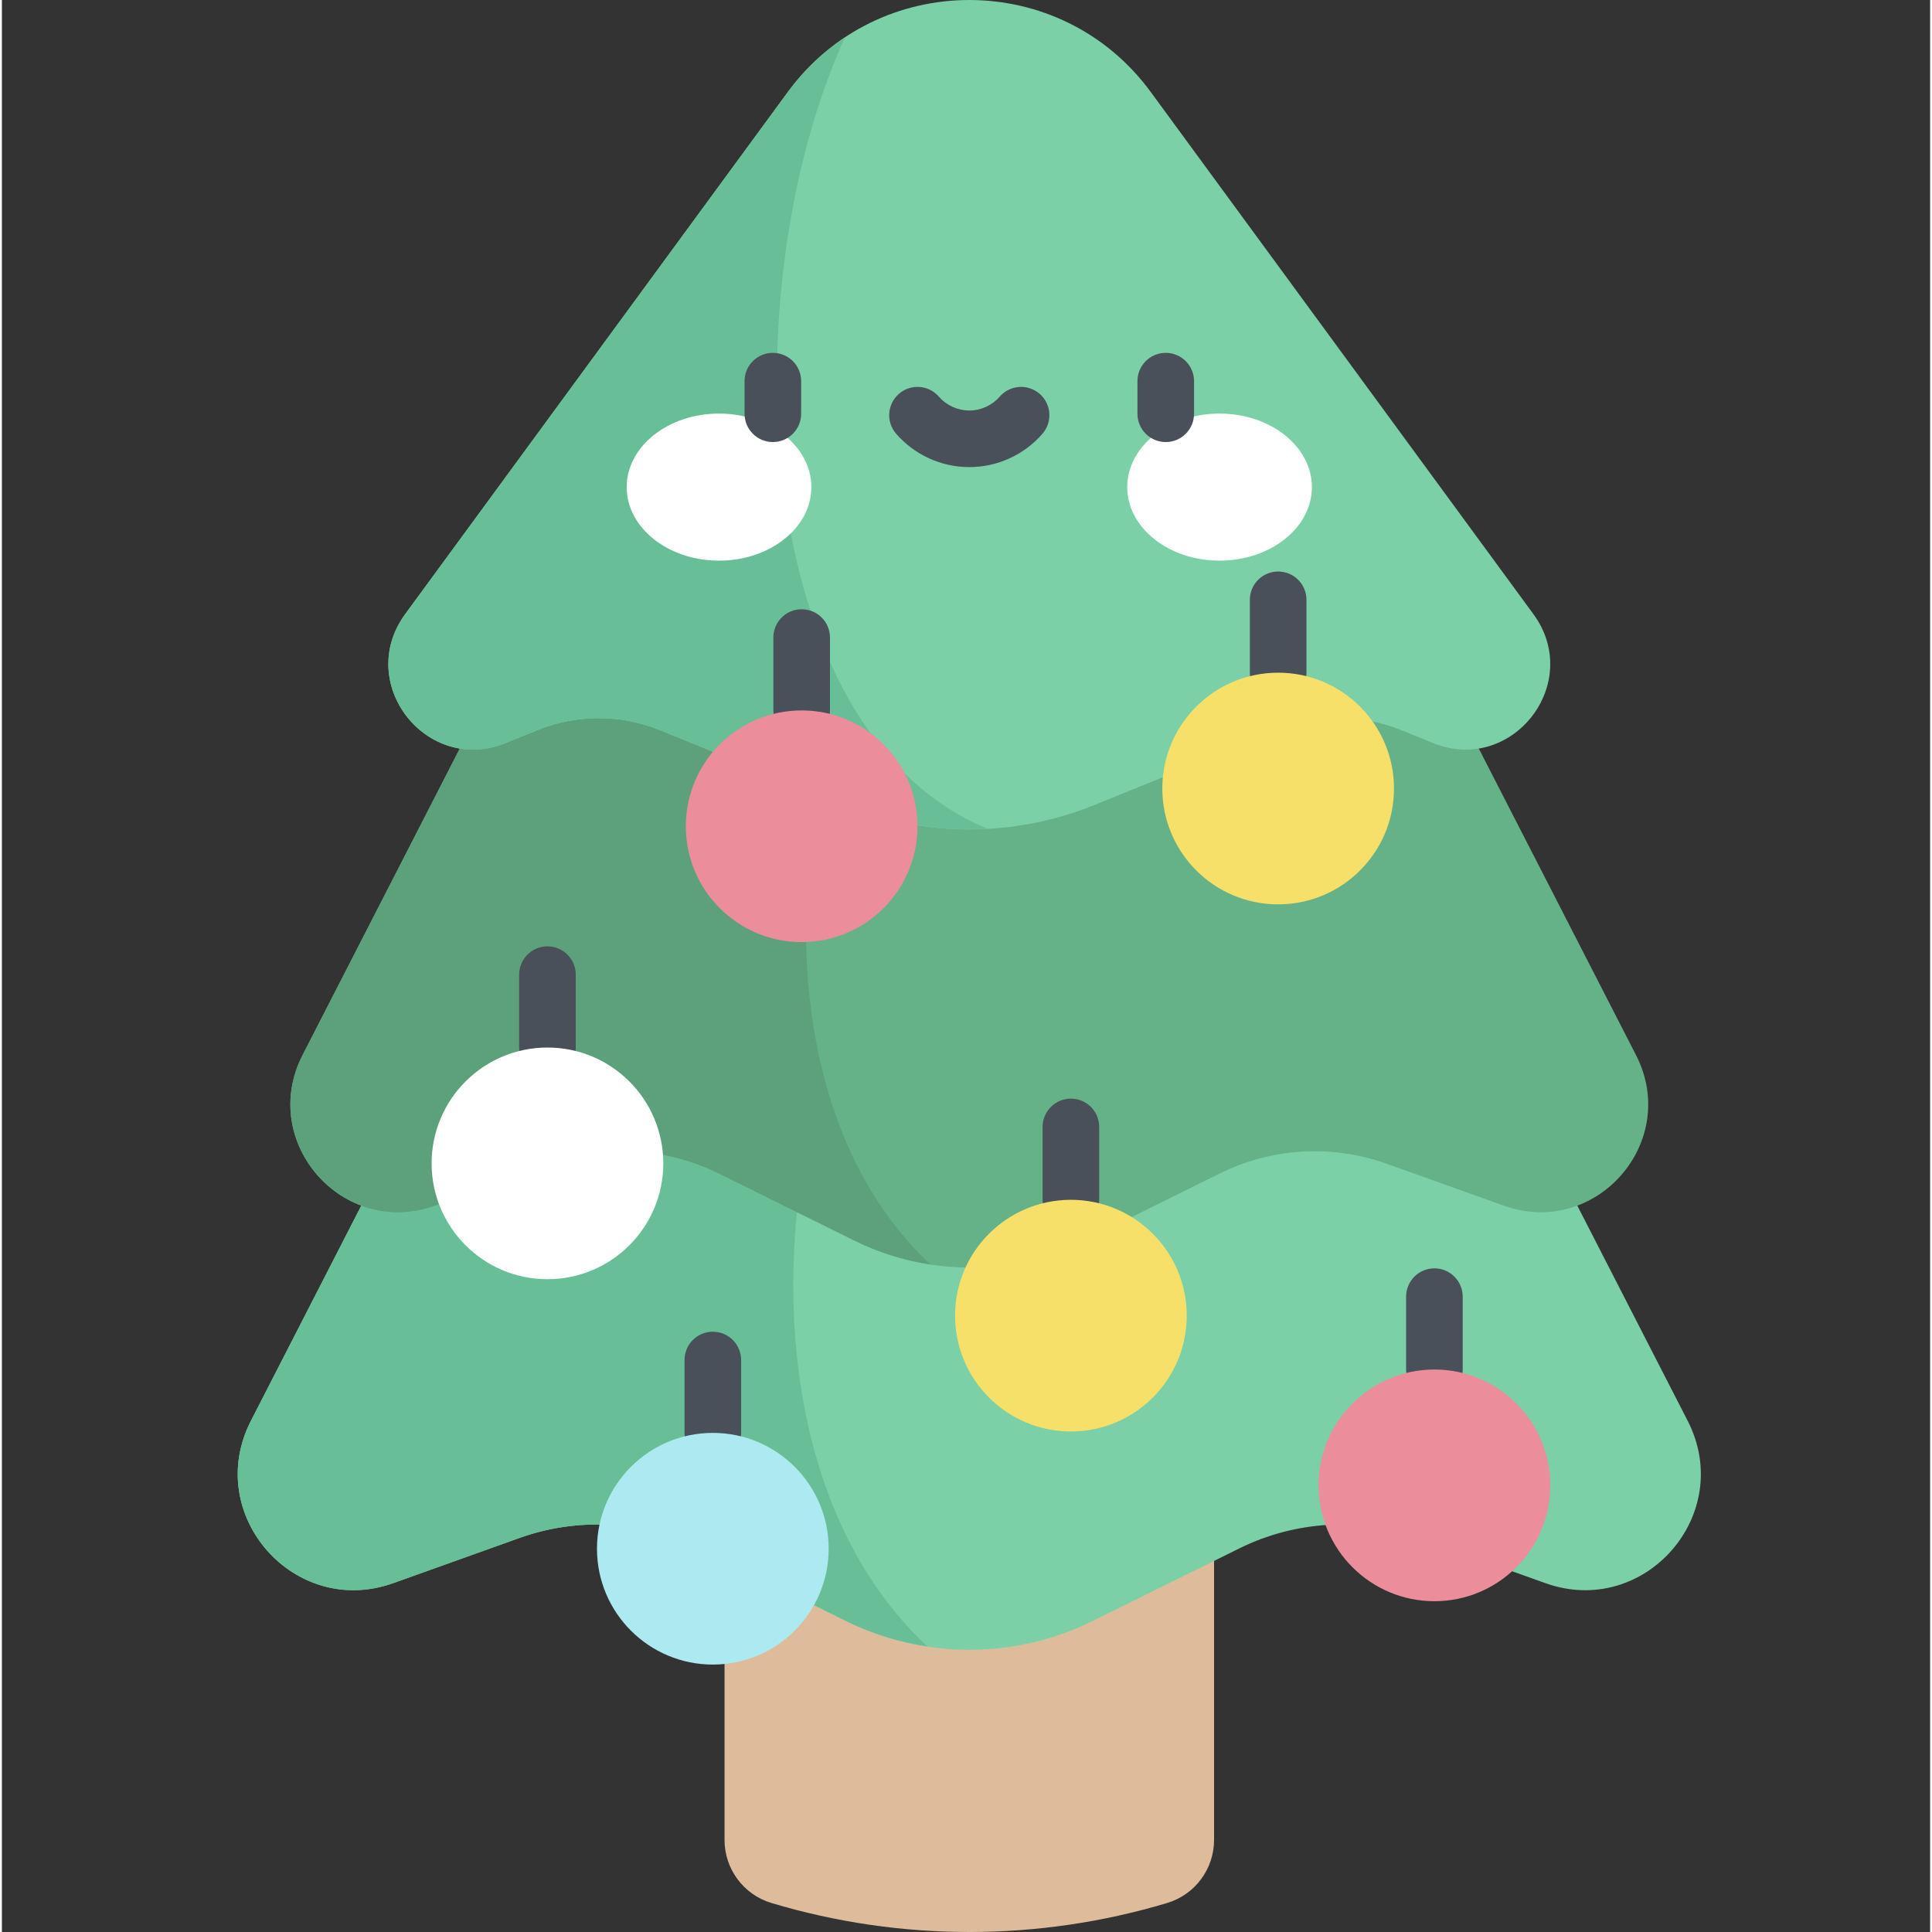 <svg height="511pt" viewBox="-62 0 511 512" width="511pt" xmlns="http://www.w3.org/2000/svg"><rect x="-62" y="0" width="511" height="512" fill="#333333" stroke="none"/><path d="m259.234 354.512h-129.723v133.094c0 7.707 5.055 14.5 12.438 16.711 34.199 10.242 70.648 10.242 104.848 0 7.383-2.211 12.441-9.004 12.441-16.711v-133.094zm0 0" fill="#debc9b"/><path d="m319.879 250.047h-251.012l-64.875 126.488c-12.727 24.812 11.484 52.402 37.738 43.008l33.434-11.965c15.598-5.582 32.789-4.582 47.641 2.762l38.832 19.211c20.633 10.207 44.844 10.207 65.477 0l38.832-19.211c14.848-7.344 32.039-8.344 47.637-2.762l33.434 11.965c26.258 9.395 50.465-18.195 37.738-43.008zm0 0" fill="#7bd0a7"/><path d="m68.867 250.047-64.875 126.488c-12.727 24.812 11.484 52.402 37.738 43.008l33.434-11.965c15.598-5.582 32.793-4.582 47.641 2.762l38.832 19.211c6.898 3.414 14.203 5.656 21.637 6.789-47.238-44.109-42.625-132.246-13.883-186.297h-100.523zm0 0" fill="#68bf97"/><path d="m310.848 162.207h-232.949l-60.207 117.391c-11.809 23.027 10.656 48.629 35.023 39.91l31.027-11.102c14.477-5.18 30.434-4.254 44.211 2.562l36.039 17.828c19.145 9.469 41.617 9.469 60.762 0l36.039-17.828c13.777-6.816 29.734-7.742 44.211-2.562l31.027 11.102c24.367 8.719 46.832-16.883 35.023-39.91zm0 0" fill="#65b188"/><path d="m77.898 162.207-60.207 117.391c-11.809 23.027 10.656 48.629 35.023 39.91l31.027-11.102c14.477-5.18 30.434-4.254 44.211 2.562l36.039 17.828c6.402 3.168 13.18 5.25 20.078 6.297-43.836-40.934-39.559-122.727-12.883-172.887zm0 0" fill="#5ca17b"/><path d="m146.285 24.379-101.391 138.344c-13.418 18.309 5.613 42.723 26.645 34.176l8.355-3.395c10.422-4.238 22.086-4.238 32.508 0l48.742 19.805c21.305 8.66 45.152 8.66 66.457 0l48.742-19.805c10.422-4.238 22.086-4.238 32.512 0l8.352 3.395c21.031 8.547 40.062-15.867 26.645-34.176l-101.391-138.344c-23.82-32.504-72.355-32.504-96.176 0zm0 0" fill="#7bd0a7"/><path d="m112.402 193.504 48.742 19.805c12.199 4.957 25.23 7.066 38.145 6.344-63.098-25.836-68.305-142.922-37.863-209.758-5.66 3.758-10.812 8.578-15.141 14.484l-101.391 138.344c-13.418 18.309 5.613 42.723 26.645 34.176l8.355-3.395c10.422-4.238 22.086-4.238 32.508 0zm0 0" fill="#68bf97"/><path d="m152.52 129.09c0-10.762-10.953-19.488-24.469-19.488s-24.473 8.727-24.473 19.488c0 10.762 10.957 19.488 24.473 19.488s24.469-8.727 24.469-19.488zm0 0" fill="#fff"/><path d="m285.168 129.09c0-10.762-10.957-19.488-24.473-19.488-13.516 0-24.469 8.727-24.469 19.488 0 10.762 10.953 19.488 24.469 19.488 13.516 0 24.473-8.727 24.473-19.488zm0 0" fill="#fff"/><g fill="#495059"><path d="m142.312 117.148c-4.141 0-7.5-3.359-7.5-7.5v-8.641c0-4.145 3.359-7.5 7.5-7.5s7.5 3.355 7.5 7.5v8.641c0 4.141-3.359 7.5-7.5 7.5zm0 0"/><path d="m246.434 117.148c-4.141 0-7.5-3.359-7.5-7.5v-8.641c0-4.145 3.359-7.5 7.5-7.5s7.5 3.355 7.5 7.5v8.641c0 4.141-3.355 7.5-7.5 7.5zm0 0"/><path d="m194.371 123.785c-7.426 0-14.488-3.219-19.379-8.828-2.719-3.121-2.395-7.859.727-10.582 3.125-2.719 7.863-2.395 10.582.727 2.039 2.34 4.98 3.684 8.07 3.684 3.094 0 6.035-1.344 8.074-3.684 2.719-3.121 7.457-3.445 10.582-.727 3.121 2.723 3.445 7.461.727 10.582-4.891 5.609-11.953 8.828-19.383 8.828zm0 0"/><path d="m82.582 285.105c-4.145 0-7.5-3.359-7.5-7.5v-19.312c0-4.141 3.355-7.5 7.5-7.5 4.141 0 7.5 3.359 7.5 7.5v19.312c0 4.141-3.359 7.5-7.5 7.5zm0 0"/></g><path d="m113.281 308.305c0 16.953-13.746 30.699-30.699 30.699-16.957 0-30.699-13.746-30.699-30.699 0-16.953 13.742-30.699 30.699-30.699 16.953 0 30.699 13.746 30.699 30.699zm0 0" fill="#fff"/><path d="m276.223 185.77c-4.141 0-7.5-3.359-7.5-7.5v-19.312c0-4.141 3.359-7.5 7.5-7.5 4.145 0 7.5 3.359 7.5 7.5v19.312c0 4.141-3.355 7.5-7.5 7.5zm0 0" fill="#495059"/><path d="m306.922 208.969c0 16.953-13.742 30.699-30.699 30.699-16.953 0-30.699-13.746-30.699-30.699 0-16.957 13.746-30.699 30.699-30.699 16.957 0 30.699 13.742 30.699 30.699zm0 0" fill="#f6e06a"/><path d="m149.949 195.77c-4.145 0-7.5-3.359-7.5-7.5v-19.312c0-4.141 3.355-7.5 7.5-7.5 4.141 0 7.5 3.359 7.5 7.5v19.312c0 4.141-3.359 7.5-7.5 7.5zm0 0" fill="#495059"/><path d="m180.648 218.969c0 16.957-13.746 30.699-30.699 30.699-16.957 0-30.699-13.742-30.699-30.699 0-16.953 13.742-30.699 30.699-30.699 16.953 0 30.699 13.746 30.699 30.699zm0 0" fill="#eb8d9a"/><path d="m221.301 325.461c-4.141 0-7.5-3.359-7.5-7.5v-19.312c0-4.141 3.359-7.5 7.5-7.5s7.5 3.359 7.5 7.5v19.312c0 4.141-3.359 7.5-7.5 7.5zm0 0" fill="#495059"/><path d="m252 348.66c0 16.953-13.746 30.699-30.699 30.699s-30.699-13.746-30.699-30.699 13.746-30.699 30.699-30.699 30.699 13.746 30.699 30.699zm0 0" fill="#f6e06a"/><path d="m126.406 387.23c-4.141 0-7.5-3.359-7.5-7.5v-19.312c0-4.141 3.359-7.5 7.5-7.5s7.5 3.359 7.5 7.5v19.312c0 4.141-3.359 7.5-7.5 7.5zm0 0" fill="#495059"/><path d="m157.105 410.43c0 16.953-13.746 30.699-30.699 30.699s-30.699-13.746-30.699-30.699c0-16.953 13.746-30.699 30.699-30.699s30.699 13.746 30.699 30.699zm0 0" fill="#ade9f0"/><path d="m317.633 370.438c-4.145 0-7.5-3.359-7.5-7.5v-19.312c0-4.141 3.355-7.5 7.5-7.5 4.141 0 7.5 3.359 7.5 7.5v19.312c0 4.141-3.359 7.5-7.5 7.5zm0 0" fill="#495059"/><path d="m348.328 393.637c0 16.957-13.742 30.699-30.695 30.699-16.957 0-30.699-13.742-30.699-30.699 0-16.953 13.742-30.699 30.699-30.699 16.953 0 30.695 13.746 30.695 30.699zm0 0" fill="#eb8d9a"/></svg>